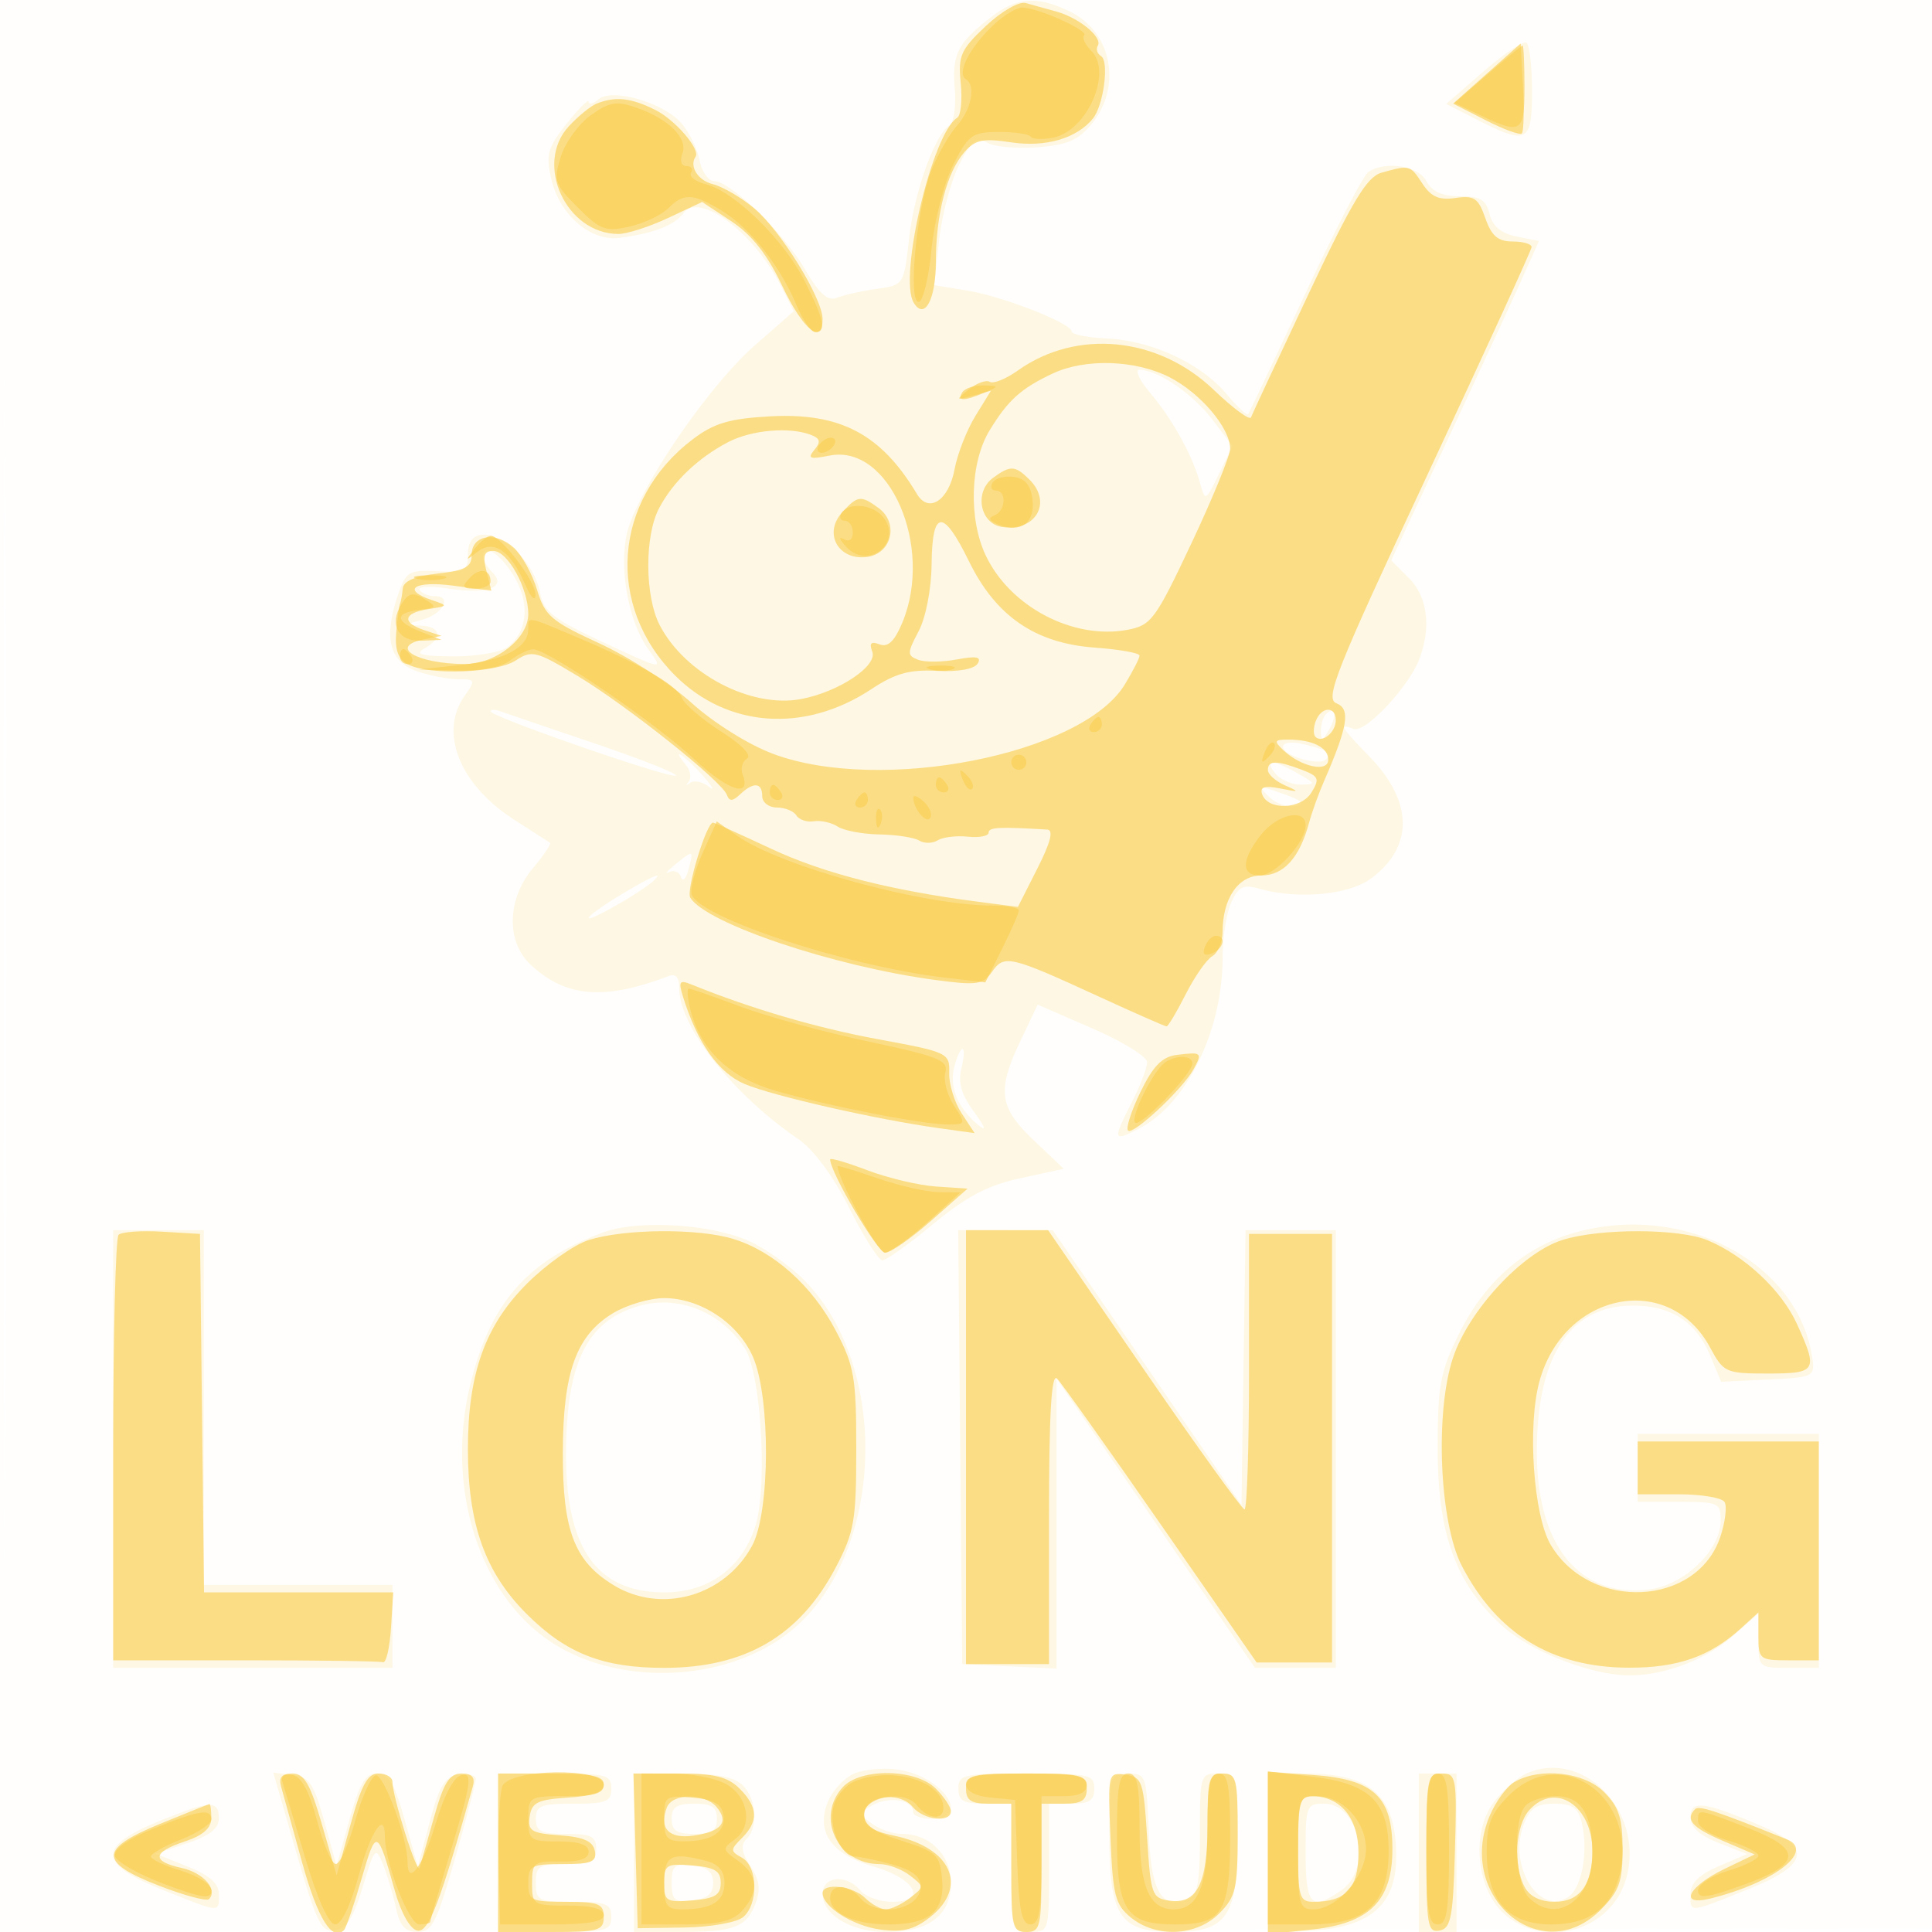 <svg xmlns="http://www.w3.org/2000/svg" width="256" height="256"><path fill="#f9cf53" fill-opacity=".016" fill-rule="evenodd" d="M0 128.004v128.004l128.25-.254 128.25-.254.254-127.75L257.008 0H0zm.485.496c0 70.4.119 99.053.265 63.672s.146-92.98 0-128S.485 58.1.485 128.5"/><path fill="#f9cf53" fill-opacity=".147" fill-rule="evenodd" d="M131.385 2.227c-4.485 3.461-5.248 4.948-4.876 9.507.19 2.331-.123 4.527-.695 4.881-1.936 1.197-4.667 8.852-5.359 15.019-.687 6.133-.688 6.134-4.321 6.651-1.999.285-4.364.813-5.255 1.174-1.189.481-2.308-.516-4.195-3.735C103.843 30.876 96.769 24 94.622 24c-.755 0-1.621-1.244-1.925-2.764s-1.382-3.72-2.397-4.89c-2.381-2.746-9.151-4.714-10.984-3.194-.724.601-1.316.751-1.316.333s-1.302.879-2.894 2.881c-2.527 3.181-2.789 4.104-2.069 7.296 1.073 4.758 5.188 8.341 9.022 7.856 4.465-.565 7.332-1.67 8.51-3.281 2.086-2.853 9.318 2.548 12.904 9.638l1.707 3.375-5.13 4.487c-6.433 5.628-16.081 19.962-17.068 25.359-.898 4.915.414 11.474 3.014 15.06 1.925 2.656 1.922 2.655-5.958-1-6.756-3.133-7.969-4.078-8.476-6.608C70.294 72.231 62 67.799 62 73.439c0 2.217-.371 2.422-4.069 2.25-3.821-.177-4.142.025-5.25 3.311-1.868 5.536-1.07 8.669 2.527 9.923 1.7.592 4.174 1.077 5.498 1.077 2.288 0 2.33.11.851 2.223-3.425 4.889-.641 11.771 6.654 16.445 2.359 1.512 4.457 2.861 4.663 2.998s-.806 1.653-2.25 3.368c-3.438 4.086-3.584 9.716-.331 12.772 4.634 4.353 9.791 4.785 18.27 1.532.974-.374 1.437.139 1.437 1.595 0 5.087 7.058 14.032 15.784 20.004 2.034 1.392 4.607 4.876 6.762 9.155 1.914 3.799 3.884 6.908 4.379 6.908s3.527-2.169 6.738-4.82c4.407-3.64 7.239-5.126 11.56-6.066l5.723-1.245-3.973-3.78c-4.624-4.399-4.905-6.581-1.71-13.279l2.237-4.691 7.25 3.152c3.988 1.734 7.25 3.75 7.25 4.48s-.9 3.093-2 5.249c-2.606 5.108-2.546 5.333.948 3.527C157.265 146.26 162 136.562 162 126.888c0-2.637.518-5.931 1.152-7.322.961-2.109 1.582-2.407 3.75-1.797 5.115 1.439 11.842.812 14.782-1.377 5.658-4.212 5.574-10.166-.226-16.139-3.811-3.923-4.107-4.439-2.106-3.671 1.535.589 7.299-5.534 8.715-9.258 1.605-4.221 1.079-8.269-1.395-10.743l-2.328-2.328 7.418-15.876c4.08-8.733 8.485-18.254 9.788-21.16l2.369-5.283-2.972-.595c-2.03-.406-3.162-1.346-3.568-2.967-.479-1.907-1.254-2.372-3.952-2.372-2.333 0-3.683-.61-4.427-2-1.088-2.032-5.338-2.708-7.677-1.221-.648.412-4.433 7.718-8.412 16.235s-7.368 15.655-7.532 15.862c-.163.206-1.451-.996-2.861-2.673-3.387-4.024-9.892-7.054-15.768-7.343-2.613-.129-4.75-.544-4.75-.924 0-1.095-9.074-4.653-13.867-5.437l-4.367-.714.687-6.069c.377-3.338 1.568-7.798 2.647-9.911 1.634-3.205 2.261-3.682 3.773-2.873.997.534 4.021.791 6.72.572 3.908-.318 5.364-.969 7.152-3.201 3.92-4.894 2.547-12.013-2.834-14.697-4.37-2.181-7.106-2.019-10.526.621m65.181 7.259-4.934 4.286 4.144 2.114c6.583 3.358 7.224 3.019 7.224-3.827 0-3.268-.338-6.148-.75-6.4s-2.97 1.47-5.684 3.827M152.447 52.12c2.952 3.508 5.51 8.137 6.562 11.874.696 2.474.728 2.459 2.508-1.19l1.802-3.697-2.711-3.554C158.013 52.15 153.375 49 150.961 49c-.626 0 .043 1.404 1.486 3.12M64 73.8c0 .44.559 1.359 1.242 2.042 1.962 1.962-.624 2.935-5.741 2.158-2.428-.368-4.183-.294-3.899.165s1.202.835 2.04.835c2.325 0 1.031 2.355-1.716 3.123-2.362.66-2.367.68-.176.777 2.686.119 2.932 1.604.5 3.02-1.342.782-.455 1.026 3.809 1.05 3.057.016 6.295-.532 7.195-1.22 2.688-2.054 3.005-5.901.783-9.5C66.18 73.245 64 71.921 64 73.8m1 20.457c0 .709 24.035 9.041 24.562 8.515.25-.251-4.611-2.175-10.803-4.276a2617 2617 0 0 1-12.509-4.265c-.687-.245-1.25-.233-1.25.026m110.667.41c-.367.366-.653 1.379-.637 2.25.025 1.3.221 1.257 1.092-.242 1.077-1.852.765-3.228-.455-2.008M170 98.962c0 1.172 4.805 2.567 5.713 1.658.84-.84.273-1.222-2.963-1.998-1.606-.386-2.75-.244-2.75.34m-79.131 2.38c.612.738.78 1.751.372 2.25-.407.499-.332.574.167.167.499-.408 1.624-.197 2.5.469s.501-.012-.832-1.508c-2.434-2.731-4.293-3.891-2.207-1.378M169 102.5c.685.825 2.202 1.484 3.372 1.465 2.005-.034 1.983-.119-.372-1.465-3.275-1.872-4.554-1.872-3 0m-.867 3.061c.897.897 2.471 1.458 3.499 1.247 1.385-.285.963-.707-1.631-1.631-3.235-1.153-3.376-1.124-1.868.384m-78.692 9.013c-1.067.866-1.417 1.313-.776.994.64-.319 1.349-.027 1.574.65s.672.23.992-.994c.693-2.65.682-2.654-1.79-.65m-7.191 3.992c-2.338 1.401-4.25 2.784-4.25 3.072 0 .539 6.747-3.292 8.45-4.798 1.719-1.52.118-.862-4.2 1.726m44.184 22.841c-.666 2.652.522 5.498 3.203 7.675 1.121.911.916.285-.574-1.752-1.666-2.275-2.137-3.897-1.673-5.75.357-1.419.423-2.58.148-2.58s-.772 1.083-1.104 2.407m-46.577 21.921c-10.01 3.745-14.885 9.326-17.522 20.064-3.282 13.364.923 27.328 10.19 33.841 8.818 6.199 23.138 5.859 31.799-.754 12.791-9.767 13.949-35.139 2.143-46.946-1.738-1.738-4.882-3.977-6.987-4.975-4.991-2.369-14.916-2.991-19.623-1.23m128.143.209c-6.316 1.961-11.401 6.543-14.686 13.233-2.487 5.064-2.814 6.834-2.81 15.23.004 11.292 2.411 17.883 8.556 23.435 3.793 3.427 11.877 6.57 16.872 6.559 4.665-.01 10.072-2.059 13.595-5.152l3.473-3.049v3.603c0 3.538.073 3.604 4 3.604h4v-31h-24v9h5.5c5.191 0 5.5.14 5.5 2.484 0 3.929-4.814 8.555-9.5 9.13-9.153 1.123-14.802-5.716-14.857-17.988-.057-12.869 4.319-19.626 12.711-19.626 5.103 0 8.385 2.131 10.285 6.678l1.427 3.416 6.217-.297c5.992-.286 6.204-.387 5.863-2.791-1.838-12.94-17.565-20.997-32.146-16.469M15 192v29h37v-11H27v-47H15zm112.235-.25.265 28.75 6.25.298 6.25.297V182.67l13.146 19.165L166.293 221H177v-58h-11.955l-.272 18.204-.273 18.204-12.5-18.194-12.5-18.195-6.265-.009-6.266-.01zm-42.616-18.691c-6.904 2.008-9.604 7.548-9.613 19.723C74.996 205.233 79.128 211 88.058 211c5.784 0 10.185-3.175 11.992-8.651 1.699-5.148.822-20.37-1.366-23.708-3.173-4.843-8.854-7.097-14.065-5.582m28.623 61.929c-1.242.524-2.777 2.092-3.411 3.483-1.865 4.094.188 7.183 5.878 8.84 5.651 1.646 7.264 4.689 2.487 4.689-1.623 0-3.511-.675-4.196-1.5-1.818-2.19-5-1.908-5 .443 0 2.794 3.803 5.057 8.5 5.057 5.578 0 8.5-2.234 8.5-6.5 0-3.704-2.809-6.5-6.531-6.5-1.148 0-2.929-.616-3.958-1.368-1.813-1.326-1.805-1.404.236-2.497 2.179-1.166 5.253-.597 5.253.972 0 .491 1.125.893 2.5.893 5.356 0 1.276-5.756-4.626-6.526-1.856-.242-4.39-.011-5.632.514m89.146-.046c-1.161.49-3.118 2.166-4.348 3.725-3.169 4.014-2.458 11.717 1.387 15.024 5.532 4.758 14.368 1.96 16.142-5.111 2.165-8.626-5.721-16.785-13.181-13.638m-163.114 10.55c2.686 9.311 3.308 10.567 5.101 10.306 1.519-.222 2.465-1.706 3.694-5.798 1.56-5.191 1.71-5.36 2.664-3 .557 1.375 1.33 3.963 1.719 5.75.534 2.455 1.239 3.25 2.884 3.25 1.897 0 2.534-1.253 4.955-9.75 1.528-5.363 2.763-10.119 2.744-10.57-.019-.45-1.047-.675-2.283-.5-1.822.259-2.546 1.445-3.817 6.254l-1.568 5.933-1.735-6.183c-1.365-4.863-2.151-6.184-3.68-6.184-1.528 0-2.308 1.31-3.649 6.134l-1.705 6.134-1.624-5.884c-1.396-5.058-1.984-5.927-4.192-6.19l-2.568-.306zM66 245.5V256h7.5c6.833 0 7.5-.178 7.5-2 0-1.733-.667-2-5-2-4.667 0-5-.167-5-2.5 0-2.25.4-2.5 4-2.5 3.333 0 4-.333 4-2s-.667-2-4-2-4-.333-4-2c0-1.733.667-2 5-2s5-.267 5-2c0-1.822-.667-2-7.5-2H66zm18 0V256h5.918c7.34 0 8.983-.608 10.185-3.771.708-1.863.538-3.128-.67-4.971-1.171-1.788-1.317-2.774-.526-3.565 1.588-1.588 1.339-5.305-.478-7.122-1.103-1.102-3.49-1.571-8-1.571H84zm43-8.5c0 1.619.667 2 3.5 2h3.5v8.5c0 8.4.029 8.5 2.5 8.5s2.5-.1 2.5-8.5V239h3c2.333 0 3-.444 3-2 0-1.852-.667-2-9-2s-9 .148-9 2m20 6.5c0 10.412 1.42 12.5 8.5 12.5s8.5-2.088 8.5-12.5c0-8.4-.029-8.5-2.5-8.5-2.459 0-2.5.131-2.5 8.031 0 6.513-.309 8.15-1.636 8.66-3.496 1.341-4.85-1.035-5.156-9.046-.282-7.374-.379-7.645-2.75-7.645-2.418 0-2.458.139-2.458 8.5m21 2.12v10.62l6.151-.445c7.566-.547 10.849-3.514 10.849-9.804 0-8.004-3.274-10.991-12.047-10.991H168zm20-.12V256h5v-21h-5zm-167-4.147c-8.121 3.338-8.004 5.632.458 9.02 7.861 3.146 7.542 3.12 7.542.619 0-1.425-1.218-2.496-4.193-3.686l-4.193-1.677 4.193-1.398c2.979-.993 4.193-1.952 4.193-3.314 0-2.426-1.193-2.361-8 .436M89 241c0 1.556.667 2 3 2s3-.444 3-2-.667-2-3-2-3 .444-3 2m84 4.5c0 7.007.739 7.772 4.777 4.943 4.103-2.874 2.372-11.443-2.312-11.443-2.367 0-2.465.258-2.465 6.5m28.904-3.75c-2.075 5.448 1.948 12.084 5.846 9.644 1.874-1.174 2.773-6.172 1.805-10.032-.459-1.827-1.274-2.362-3.599-2.362-2.358 0-3.231.592-4.052 2.75m22.096-.994c0 1.351 1.181 2.436 3.75 3.445l3.75 1.472-3.75 1.612c-2.59 1.114-3.75 2.247-3.75 3.664 0 2.548-.324 2.572 7.489-.555 8.181-3.275 8.694-5.53 1.918-8.434-7.583-3.25-9.407-3.484-9.407-1.204M89 249.5c0 2.282.366 2.591 2.75 2.316 1.978-.227 2.75-.878 2.75-2.316s-.772-2.089-2.75-2.316c-2.384-.275-2.75.034-2.75 2.316"/><path fill="#f9cf53" fill-opacity=".65" fill-rule="evenodd" d="M130.606 3.465c-3.314 3.125-3.666 3.931-3.305 7.548.223 2.228.015 4.292-.462 4.587-3.323 2.053-7.819 21.196-5.76 24.527 1.439 2.329 2.921-.424 2.927-5.436.006-6.293 1.447-11.844 3.769-14.519 1.443-1.663 2.46-1.877 6.225-1.309 4.526.682 8.645-.513 10.801-3.134 1.43-1.739 2.205-7.607 1.095-8.293-.511-.316-.707-.933-.436-1.371.68-1.1-2.436-3.682-5.46-4.526-1.375-.384-3.216-.895-4.092-1.136-.889-.244-3.23 1.108-5.302 3.062m66.418 6.285-4.476 3.979 4.323 2.205c2.378 1.213 4.528 2 4.779 1.749s.32-3.034.153-6.184L201.5 5.77zM79.069 13.723c-.787.31-2.448 1.662-3.692 3.004C70.746 21.724 75.015 31 81.945 31c1.142 0 4.106-.954 6.586-2.12l4.509-2.119 3.888 2.573c2.706 1.79 4.752 4.396 6.73 8.569 2.753 5.809 5.352 7.927 5.333 4.347-.015-2.733-5.538-11.691-9.009-14.612-1.725-1.451-4.226-2.912-5.559-3.247-1.965-.493-3.12-2.359-2.254-3.641.653-.966-2.715-4.876-5.317-6.174-3.245-1.619-5.279-1.842-7.783-.853m104.003 9.155c-1.954.546-3.852 3.699-9.717 16.15-4.009 8.51-7.424 15.833-7.589 16.274s-2.39-1.201-4.944-3.648c-7.364-7.056-18.151-8.116-25.965-2.552-1.564 1.113-3.23 1.785-3.703 1.493s-1.713.153-2.757.989c-1.809 1.449-1.786 1.489.506.852l2.404-.668-2.07 3.366c-1.138 1.851-2.376 5.022-2.751 7.047-.767 4.137-3.429 5.887-4.986 3.278-4.744-7.95-10.182-10.816-19.524-10.288-5.381.304-7.393.91-10.242 3.082-10.495 8.006-11.516 22.017-2.278 31.256 6.942 6.942 17.17 7.651 26.008 1.803 3.149-2.084 5.05-2.614 8.682-2.421 2.802.148 4.948-.233 5.397-.961.555-.898-.153-1.038-2.764-.548-1.931.362-4.235.38-5.12.041-1.473-.566-1.468-.885.057-3.77.964-1.826 1.691-5.573 1.725-8.902.075-7.284 1.52-7.395 4.952-.38 3.566 7.288 8.791 10.87 16.688 11.441 3.255.236 5.917.712 5.915 1.058s-.886 2.077-1.964 3.845c-5.644 9.257-32.341 14.509-46.612 9.169-3.231-1.209-7.854-4.101-10.787-6.75-2.823-2.549-8.325-6.099-12.227-7.89-6.365-2.922-7.211-3.65-8.241-7.088-.631-2.107-2.018-4.618-3.082-5.581-2.446-2.214-5.583-1.687-5.583.939 0 1.613-.845 2.08-4.5 2.486-3.022.336-4.544.993-4.635 2-.074.825-.236 1.725-.359 2-.124.275-.349 1.975-.5 3.777-.196 2.336.247 3.556 1.544 4.25 2.783 1.489 11.731 1.162 14.302-.522 2.122-1.39 2.693-1.247 8.153 2.04 6.606 3.978 19.14 13.955 19.807 15.767.333.903.756.888 1.763-.062 1.776-1.675 2.925-1.577 2.925.25 0 .825.873 1.5 1.941 1.5s2.232.472 2.589 1.048 1.395.925 2.309.775c.913-.15 2.336.166 3.161.702s3.323 1.005 5.55 1.043c2.228.037 4.591.401 5.25.809.66.407 1.762.394 2.449-.031.688-.425 2.488-.642 4-.484s2.751-.083 2.751-.537c0-.715 1.411-.788 7.767-.402.866.053.451 1.686-1.31 5.163l-2.577 5.085-5.19-.672c-11.682-1.511-20.586-3.791-27.544-7.052-4.044-1.896-7.495-3.447-7.667-3.447-.869 0-3.598 8.999-3.015 9.942 2.111 3.416 18.931 9.08 32.34 10.891 5.656.763 6.444.651 7.661-1.087 1.607-2.294 2.352-2.118 14.286 3.37 4.647 2.136 8.619 3.884 8.828 3.884s1.348-1.912 2.531-4.25 2.767-4.61 3.52-5.05 1.37-1.881 1.37-3.203c0-4.467 2.076-7.497 5.137-7.497 2.959 0 5.073-2.339 6.328-7 .37-1.375 1.261-3.85 1.981-5.5 3.165-7.256 3.534-9.569 1.645-10.306-1.563-.61-.116-4.248 12.011-30.194 7.584-16.225 13.814-29.837 13.844-30.25s-1.094-.75-2.498-.75c-1.954 0-2.805-.725-3.631-3.094-.928-2.662-1.479-3.036-3.946-2.674-2.178.32-3.235-.139-4.393-1.905-1.623-2.478-1.675-2.492-5.406-1.449M139.5 49.487c-4.204 1.975-5.929 3.527-8.37 7.531-2.591 4.251-2.822 11.722-.511 16.592 3.227 6.799 11.603 11.189 18.78 9.843 3.146-.59 3.706-1.349 8.485-11.49 2.814-5.972 5.116-11.6 5.116-12.506 0-2.745-3.937-7.384-8.044-9.48-4.503-2.297-11.159-2.508-15.456-.49m-43 9.086c-4.01 2.085-7.365 5.301-9.19 8.811-1.917 3.686-1.868 11.637.096 15.435 3.351 6.48 12.109 11.062 18.748 9.807 4.989-.942 10.154-4.382 9.426-6.278-.433-1.129-.163-1.402.964-.97 1.114.428 1.984-.398 3.011-2.856 4.215-10.088-1.721-23.739-9.634-22.156-2.62.524-2.967.395-2.017-.75.887-1.07.783-1.522-.46-1.999-2.836-1.088-7.857-.65-10.944.956m35.096 4.733c-2.55 1.864-1.764 6.099 1.209 6.521 4.423.627 6.654-3.225 3.624-6.256-1.91-1.909-2.537-1.944-4.833-.265m-20.021 4.611c-2.488 2.749-.519 6.327 3.242 5.893 3.337-.386 4.339-4.492 1.587-6.504-2.344-1.714-2.774-1.66-4.829.611m-47.13 7.719.661 2.636-5.053-.671c-5.169-.685-6.94.53-2.803 1.923 2.17.731 2.152.773-.5 1.184-3.331.515-3.559 1.791-.5 2.802l2.25.744-2.25.443c-4.871.958-1.114 3.261 5.365 3.289C65.67 88.004 70 84.591 70 81.378 70 77.935 67.27 73 65.366 73c-1.211 0-1.427.62-.921 2.636m109.9 19.907c-.326.849-.341 1.794-.035 2.1.876.876 2.69-.609 2.69-2.202 0-1.919-1.908-1.845-2.655.102m-4.309 3.85c2.338 2.224 5.964 3.003 5.964 1.281 0-1.627-2.073-2.674-5.296-2.674-1.857 0-1.943.18-.668 1.393M168 102.032c0 .568 1.012 1.478 2.25 2.023 2.009.885 1.945.93-.598.424-2.06-.41-2.73-.209-2.423.727.726 2.21 5.137 2.083 6.54-.187 1.131-1.829.987-2.161-1.315-3.036-3.299-1.255-4.454-1.242-4.454.049m-77.487 30.067c1.899 6.13 4.715 10.098 8.201 11.555 3.779 1.579 17.426 4.68 25.606 5.819l4.82.671-1.721-2.627c-.946-1.444-1.685-3.85-1.643-5.345.076-2.657-.143-2.76-9.437-4.47-8.093-1.489-16.878-4.066-24.704-7.246-1.609-.654-1.764-.429-1.122 1.643m65.412 7.679c-1.929.24-3.132 1.468-4.796 4.892-1.221 2.515-1.968 4.824-1.66 5.133.666.666 7.263-5.51 8.694-8.139 1.195-2.196 1.072-2.3-2.238-1.886M110 153.625c0 1.707 6.286 12.375 7.292 12.375.694 0 3.434-1.912 6.088-4.25l4.825-4.25-4.168-.279c-2.292-.153-6.389-1.123-9.103-2.154s-4.934-1.68-4.934-1.442m-94.288 9.997c-.392.391-.712 13.236-.712 28.545V220h17.5c9.625 0 17.837.113 18.25.25s.887-1.887 1.055-4.5l.305-4.75H27.036l-.268-23.75-.268-23.75-5.038-.295c-2.772-.162-5.359.025-5.75.417m62.288.692c-1.925.61-5.604 3.208-8.175 5.775C64.285 175.618 62 182.017 62 192c0 9.989 2.285 16.384 7.825 21.901C75.056 219.109 79.898 221 88 221c10.754 0 17.999-4.249 22.765-13.351 2.43-4.641 2.696-6.185 2.696-15.649s-.266-11.008-2.696-15.649c-3.139-5.994-8.296-10.594-13.687-12.21-4.689-1.404-14.379-1.317-19.078.173m50 27.436v28.75h11v-19.45c0-13.627.315-19.135 1.054-18.396.579.579 6.769 9.283 13.755 19.343l12.702 18.289h9.989V163.5h-11v18.251c0 10.037-.268 18.25-.595 18.25-.327-.001-6.317-8.326-13.311-18.501L138.877 163H128zm79-27.436c-5.291 1.677-12.387 9.326-14.471 15.598-2.418 7.282-1.792 21.869 1.185 27.601 4.673 8.995 11.947 13.43 22.086 13.465 6.532.023 10.812-1.486 14.95-5.269l2.25-2.058v3.175c0 3.036.173 3.174 4 3.174h4v-29h-24v7h5.441c2.993 0 5.725.459 6.071 1.02s.102 2.62-.544 4.577c-3.067 9.292-17.243 9.979-22.494 1.09-2.281-3.862-3.104-15.678-1.504-21.595 3.214-11.886 17.165-14.685 22.628-4.539 1.787 3.317 2.075 3.447 7.629 3.447 6.497 0 6.706-.35 3.893-6.541-2.03-4.47-6.901-9.042-11.838-11.111-3.795-1.59-14.315-1.609-19.282-.034m-125.81 9.712c-4.851 2.957-6.589 7.813-6.612 18.474-.022 10.324 1.53 14.376 6.721 17.54 6.345 3.869 14.769 1.464 18.373-5.246 2.391-4.451 2.445-19.672.09-25.022-1.968-4.468-6.961-7.765-11.762-7.765-1.925 0-4.99.909-6.81 2.019M37.252 236.75l2.801 10.102c2.048 7.382 3.965 10.463 5.534 8.894.276-.275 1.33-3.368 2.344-6.873 1.929-6.672 2.063-6.622 4.375 1.627.838 2.991 2.042 5.126 2.996 5.313 1.483.292 2.996-3.638 7.34-19.063.351-1.247-.081-1.75-1.504-1.75-1.575 0-2.338 1.212-3.618 5.75-.892 3.162-1.754 6.2-1.916 6.75-.301 1.025-3.604-9.426-3.604-11.404 0-.603-.833-1.096-1.852-1.096-1.437 0-2.264 1.511-3.696 6.75l-1.844 6.75-1.948-6.75c-1.556-5.394-2.344-6.75-3.92-6.75-1.397 0-1.832.511-1.488 1.75M66 245.5V256h7c6.333 0 7-.19 7-2 0-1.733-.667-2-5-2-4.667 0-5-.167-5-2.5 0-2.302.362-2.5 4.573-2.5 3.816 0 4.519-.29 4.242-1.75-.243-1.282-1.484-1.833-4.635-2.061-3.781-.272-4.265-.576-3.992-2.5.264-1.849 1.051-2.236 5.062-2.494 3.335-.214 4.75-.735 4.75-1.75 0-1.122-1.562-1.445-7-1.445h-7zm18.215-.25.285 10.25 6.21-.094c3.433-.053 6.899-.666 7.75-1.373 2.063-1.712 1.974-6.691-.141-7.874-1.574-.881-1.574-1.047 0-2.621 2.214-2.214 2.122-4.097-.319-6.538-1.558-1.558-3.333-2-8.035-2H83.93zm27.44-8.421C108.039 240.824 111 247 116.531 247c1.148 0 2.96.675 4.028 1.5 1.921 1.485 1.921 1.515 0 3-1.068.825-2.498 1.5-3.179 1.5s-1.912-.675-2.737-1.5c-1.599-1.599-5.643-2.068-5.643-.655 0 1.811 4.027 4.349 7.672 4.835 2.938.392 4.468.006 6.578-1.657 5.114-4.031 2.81-9.211-4.8-10.792-2.973-.618-3.95-1.304-3.95-2.776 0-2.497 4.623-3.217 6.458-1.006 1.429 1.722 5.042 2.117 5.042.551 0-.55-.9-1.9-2-3-2.662-2.662-9.999-2.763-12.345-.171M128 237c0 1.556.667 2 3 2h3v8.5c0 7.833.157 8.5 2 8.5s2-.667 2-8.5V239h3c2.333 0 3-.444 3-2 0-1.833-.667-2-8-2s-8 .167-8 2m19.144 6.505c.315 7.677.627 8.891 2.717 10.583 3.366 2.726 8.662 2.48 11.684-.543 2.2-2.199 2.455-3.291 2.455-10.5 0-7.378-.166-8.045-2-8.045-1.804 0-2 .667-2 6.809 0 7.798-1.389 10.554-5.056 10.036-2.31-.326-2.472-.785-2.944-8.345-.467-7.472-.655-8.022-2.856-8.333-2.342-.332-2.354-.282-2 8.338M168 245.52v10.76l5.673-.586c7.793-.804 10.827-3.799 10.827-10.689 0-6.931-2.451-9.229-10.461-9.809L168 234.76zm21 .053c0 9.531.173 10.541 1.75 10.239 1.508-.289 1.789-1.752 2.035-10.574.271-9.723.183-10.238-1.75-10.238-1.918 0-2.035.606-2.035 10.573m11.656-9.44c-1.014.589-2.492 2.624-3.285 4.522-4.466 10.689 6.866 20.262 14.706 12.422 2.47-2.47 2.923-3.717 2.923-8.046 0-4.105-.487-5.609-2.455-7.576-2.665-2.666-8.467-3.311-11.889-1.322M88.362 239.5c-1.069 2.784.288 4.205 3.558 3.725 3.695-.542 4.694-1.78 3.044-3.769-1.579-1.902-5.866-1.874-6.602.044M172 245c0 6.408.175 7 2.066 7 4.278 0 5.934-1.808 5.934-6.478 0-4.645-2.38-7.522-6.223-7.522-1.534 0-1.777.959-1.777 7m30.655-5.171c-1.863 2.058-2.182 7.319-.62 10.237.662 1.236 2.092 1.934 3.965 1.934 3.314 0 5-2.263 5-6.712 0-6.03-4.917-9.247-8.345-5.459M21.25 241.655c-8.151 3.335-8.192 5.102-.189 8.205 3.334 1.293 6.315 2.098 6.624 1.789 1.244-1.245-.729-3.5-3.617-4.134-4.03-.885-3.882-2.091.432-3.515 2.386-.787 3.5-1.767 3.5-3.078 0-1.057-.113-1.9-.25-1.873s-3.062 1.199-6.5 2.606m203.359-1.931c-1.355 1.355-.405 2.445 3.641 4.177l4.25 1.819-3.928 1.89c-4.906 2.361-6.215 5.015-1.952 3.958 8.49-2.106 13.936-6.329 10.13-7.855-9.498-3.809-11.623-4.507-12.141-3.989M88 249.5c0 2.417.292 2.597 3.75 2.31 2.98-.246 3.75-.721 3.75-2.31s-.77-2.064-3.75-2.31c-3.458-.287-3.75-.107-3.75 2.31"/><path fill="#f9cf53" fill-opacity=".64" fill-rule="evenodd" d="M131.704 3.25c-3.22 3.019-4.987 6.457-3.721 7.24 1.375.849.732 4.062-1.25 6.252-.911 1.007-2.38 3.563-3.264 5.679C121.525 27.072 120.244 40 121.726 40c.558 0 1.321-3.1 1.694-6.889.381-3.865 1.645-8.803 2.88-11.25 2.019-4.002 2.516-4.362 6.037-4.375 2.11-.008 4.012.269 4.226.616.214.346 1.552.407 2.974.136 4.474-.856 7.921-8.637 5.083-11.475-.839-.839-1.273-1.777-.964-2.085.632-.632-6.181-3.678-8.227-3.678-.729 0-2.406 1.012-3.725 2.25m65.41 6.601-4.386 3.792 3.537 1.678C201.594 17.85 202 17.579 202 11.5c0-3.025-.113-5.487-.25-5.47-.137.016-2.224 1.736-4.636 3.821m-118.81 5.4c-1.604 1.139-3.398 3.613-3.988 5.498-1 3.194-.847 3.653 2.247 6.747 2.977 2.978 3.682 3.238 6.835 2.527 1.933-.436 4.241-1.519 5.13-2.408 2.081-2.081 3.279-2.03 7.106.304 3.733 2.276 7.719 7.288 9.848 12.385.85 2.033 1.989 3.696 2.531 3.696 1.538 0 1.187-1.672-1.435-6.847-2.74-5.406-9.278-11.789-13.046-12.734-1.385-.348-2.27-1.034-1.966-1.526.304-.491.027-.893-.614-.893-.673 0-.898-.698-.532-1.651.773-2.017-1.795-4.587-6.076-6.079-2.651-.924-3.568-.775-6.04.981M127.5 52c-.731 1.183.248 1.183 3 0 1.928-.829 1.921-.862-.191-.93-1.205-.038-2.469.38-2.809.93m-19 7c-.34.55-.168 1 .382 1s1.278-.45 1.618-1 .168-1-.382-1-1.278.45-1.618 1m23.035 4.943c-.359.581-.176 1.057.406 1.057 1.485 0 1.327 2.733-.191 3.3-.848.317-.688.7.5 1.191 2.934 1.212 4.917-.192 4.567-3.235-.222-1.934-.96-2.848-2.473-3.063-1.185-.169-2.449.168-2.809.75M111.5 68c-.34.55-.141 1 .441 1s1.059.702 1.059 1.559c0 .954-.485 1.287-1.25.859-.687-.385-.497.1.422 1.078 2.932 3.115 7.544-.723 4.817-4.009-1.407-1.696-4.569-1.976-5.489-.487m-48.628 4.75c-1.243 1.586-1.208 1.621.378.378 2.173-1.705 4.375-.193 6.364 4.372.733 1.68 1.325 2.264 1.347 1.327C71.002 77.077 66.4 71 65.034 71c-.434 0-1.407.787-2.162 1.75m-.661 3.855c-1.072 1.159-.945 1.395.75 1.395 1.121 0 2.039-.423 2.039-.941 0-1.656-1.459-1.893-2.789-.454m-6.961.084c.962.252 2.538.252 3.5 0 .962-.251.175-.457-1.75-.457s-2.712.206-1.75.457m-2.057 3.373c-1.68 2.691-.431 4.956 2.664 4.832l2.643-.107-2.75-1.086c-3.436-1.358-3.517-2.473-.211-2.885 2.352-.293 2.402-.401.677-1.464-1.516-.935-2.078-.803-3.023.71M70 83.378c0 2.429-3.16 4.106-8.904 4.725l-5.596.603 5.059.147c3.106.09 5.808-.42 7-1.321 1.067-.808 2.446-1.483 3.063-1.5 1.863-.053 16.187 9.709 21.398 14.584 4.522 4.229 7.604 5.175 6.368 1.953-.288-.752-.02-1.678.596-2.059.673-.416-.708-1.852-3.462-3.598-2.521-1.599-4.849-3.602-5.176-4.452-.644-1.679-5.751-4.609-14.266-8.184-6.394-2.685-6.08-2.639-6.08-.898M53 87c0 .55.477 1 1.059 1s.781-.45.441-1-.816-1-1.059-1-.441.45-.441 1m70.269 1.693c.973.254 2.323.237 3-.037s-.119-.481-1.769-.461-2.204.244-1.231.498M144.5 96c-.34.55-.141 1 .441 1S146 96.55 146 96s-.198-1-.441-1-.719.45-1.059 1m23.064 3.707c-.542 1.425-.428 1.54.56.56.684-.679.991-1.486.683-1.793-.308-.308-.867.247-1.243 1.233M134 101c0 .55.45 1 1 1s1-.45 1-1-.45-1-1-1-1 .45-1 1m-6.436 2.293c.376.986.935 1.541 1.243 1.233s.001-1.114-.683-1.793c-.988-.98-1.102-.865-.56.56M124 104c0 .55.477 1 1.059 1s.781-.45.441-1-.816-1-1.059-1-.441.45-.441 1m-22 1c0 .55.477 1 1.059 1s.781-.45.441-1-.816-1-1.059-1-.441.45-.441 1m11.5 1c-.34.55-.141 1 .441 1s1.059-.45 1.059-1-.198-1-.441-1-.719.45-1.059 1m7.515-.289c.029 1.497 1.736 3.5 2.255 2.646.286-.471-.108-1.437-.875-2.146-.767-.71-1.388-.935-1.38-.5m-4.936 2.872c.048 1.165.285 1.402.604.605.289-.722.253-1.585-.079-1.917s-.568.258-.525 1.312m50.994 2.052c-2.594 3.297-2.65 5.365-.146 5.365 2.065 0 6.073-4.379 6.073-6.635 0-2.312-3.74-1.511-5.927 1.27m-73.996 2.442c-1.042 2.328-1.681 4.79-1.42 5.471 1.185 3.088 20.496 9.436 33.372 10.969l5.529.658 2.221-4.447c1.222-2.446 2.221-4.735 2.221-5.088s-1.525-.64-3.39-.64c-9.154 0-28.059-5.145-33.874-9.22l-2.764-1.936zm66.581 12.372q-.56 1.452.893.893c1.582-.607 1.994-2.342.556-2.342-.491 0-1.143.652-1.449 1.449m-68.189 8.301c1.333 5.342 5.146 8.996 11.231 10.765 6.906 2.008 19.561 4.485 22.911 4.485 2.368 0 2.39-.069.796-2.502-.902-1.376-1.421-3.338-1.153-4.361.426-1.631-.815-2.135-10.134-4.113-5.841-1.24-13.486-3.328-16.989-4.639S91.542 131 91.273 131c-.27 0-.181 1.238.196 2.75m62.921 7.015c-1.536 1.016-4.664 7.294-3.977 7.982.664.664 7.587-6.47 7.587-7.818 0-1.105-2.048-1.197-3.61-.164M111 154.529c0 1.728 5.311 11.46 6.237 11.43.695-.023 3.233-1.823 5.642-4l4.378-3.959-2.878-.033c-1.584-.018-5.241-.848-8.129-1.846s-5.25-1.714-5.25-1.592m-73.561 81.648c.237.728 1.6 5.261 3.028 10.073 1.61 5.425 3.113 8.75 3.954 8.75.823 0 2.049-2.558 3.116-6.5 1.578-5.829 3.463-8.649 3.463-5.182C51 246.767 54.199 255 55.539 255c.803 0 1.461-.152 1.461-.337s1.313-4.712 2.918-10.058c2.509-8.356 2.688-9.676 1.277-9.404-1.048.202-2.315 2.572-3.505 6.557-1.681 5.631-3.69 8.311-3.69 4.924 0-3.131-3.21-11.779-4.244-11.434-.621.207-1.845 2.963-2.721 6.125s-2.029 5.691-2.564 5.62c-.534-.071-1.647-2.68-2.473-5.798-1.015-3.833-2.066-5.777-3.246-6.004-1.09-.21-1.583.16-1.313.986m29.121.527c-.36.937-.571 5.437-.471 10l.183 8.296h6.864c4.824 0 6.864-.372 6.866-1.25.001-.825-1.615-1.25-4.75-1.25-4.597 0-4.752-.096-4.752-2.955 0-2.762.246-2.951 3.75-2.88 2.546.051 3.75-.364 3.75-1.295 0-.932-1.279-1.37-4-1.37-3.778 0-4-.167-4-3 0-2.933.111-3 5-3 3.778 0 5-.367 5-1.5 0-2.338-12.538-2.147-13.44.204M85 245v10h5.845c4.393 0 6.256-.454 7.5-1.829 2.264-2.502 2.075-4.763-.551-6.603-2.098-1.469-2.118-1.611-.406-2.863 2.48-1.813 1.725-5.846-1.388-7.415-1.375-.693-4.412-1.267-6.75-1.275L85 235zm28.28-8.98c-1.221.491-2.497 1.996-2.835 3.344-.688 2.74.977 6.633 2.84 6.642.668.003 2.903.474 4.965 1.047 2.603.722 3.75 1.606 3.75 2.887 0 3.122-5.77 4.247-8 1.56-1.592-1.919-4-1.94-4-.035 0 2.069 3.21 3.535 7.743 3.535 5.418 0 7.492-1.77 7.086-6.044-.303-3.183-.724-3.581-5.329-5.038-3.713-1.174-5-2.075-5-3.5 0-2.348 5.334-3.31 6.954-1.254 1.483 1.881 3.546 2.11 3.546.393 0-3.526-6.714-5.551-11.72-3.537m14.72.417c0 .89 1.237 1.556 3.25 1.75l3.25.313.29 8.25c.227 6.432.612 8.25 1.75 8.25 1.165 0 1.46-1.716 1.46-8.5V238h3q3 0 3-1.5c0-1.208-1.556-1.5-8-1.5-6.288 0-8 .308-8 1.437m20 6.908c0 9.836 1.21 11.655 7.757 11.655 6.216 0 7.243-1.641 7.243-11.571 0-6.826-.285-8.429-1.5-8.429-1.199 0-1.5 1.492-1.5 7.429 0 7.54-1.29 10.571-4.5 10.571s-4.5-3.031-4.5-10.571c0-5.937-.301-7.429-1.5-7.429-1.214 0-1.5 1.594-1.5 8.345m20 1.517V255h5.545c7.512 0 10.455-2.753 10.455-9.78 0-6.506-2.516-8.911-10.277-9.823l-5.723-.672zm21 .138c0 8.222.267 10 1.5 10s1.5-1.778 1.5-10-.267-10-1.5-10-1.5 1.778-1.5 10m10.923-7.077c-2.353 2.353-2.923 3.789-2.923 7.365 0 6.512 2.824 9.712 8.573 9.712 4.912 0 7.93-2.171 9.012-6.481 2.574-10.258-7.628-17.63-14.662-10.596M88 240.94c0 2.675.346 3.058 2.75 3.045 3.685-.021 5.523-1.323 5.09-3.605-.26-1.368-1.375-1.964-4.098-2.19-3.575-.297-3.742-.174-3.742 2.75m84 4.56c0 6.889.167 7.5 2.045 7.5 3.102 0 6.955-4.407 6.955-7.955 0-3.702-3.085-7.045-6.5-7.045-2.444 0-2.5.167-2.5 7.5m30.2-6.3c-1.774 1.774-1.514 10.343.371 12.229 3.658 3.657 8.429.36 8.429-5.823 0-5.225-1.514-7.606-4.835-7.606-1.521 0-3.305.54-3.965 1.2m-181.974 3.15c-3.263 1.33-5.17 2.684-5 3.55.151.77 3.087 2.452 6.524 3.737 5.042 1.884 6.25 2.056 6.25.89 0-.821-1.73-1.965-4-2.645-2.2-.659-4-1.509-4-1.889 0-.379 1.8-1.397 4-2.261s4-2.057 4-2.652c0-1.495-1.652-1.226-7.774 1.27M225 241.342c0 .738 1.8 1.881 4 2.54s4 1.559 4 2-1.8 1.341-4 2c-2.225.666-4 1.828-4 2.618 0 1.143 1.166.999 6-.74 7.816-2.812 7.921-4.747.411-7.621-6.602-2.527-6.411-2.503-6.411-.797M88 249.5c0 3.035.321 3.5 2.418 3.5 3.892 0 5.582-1.057 5.582-3.49q-.001-2.275-2.25-2.88c-4.814-1.29-5.75-.823-5.75 2.87"/></svg>